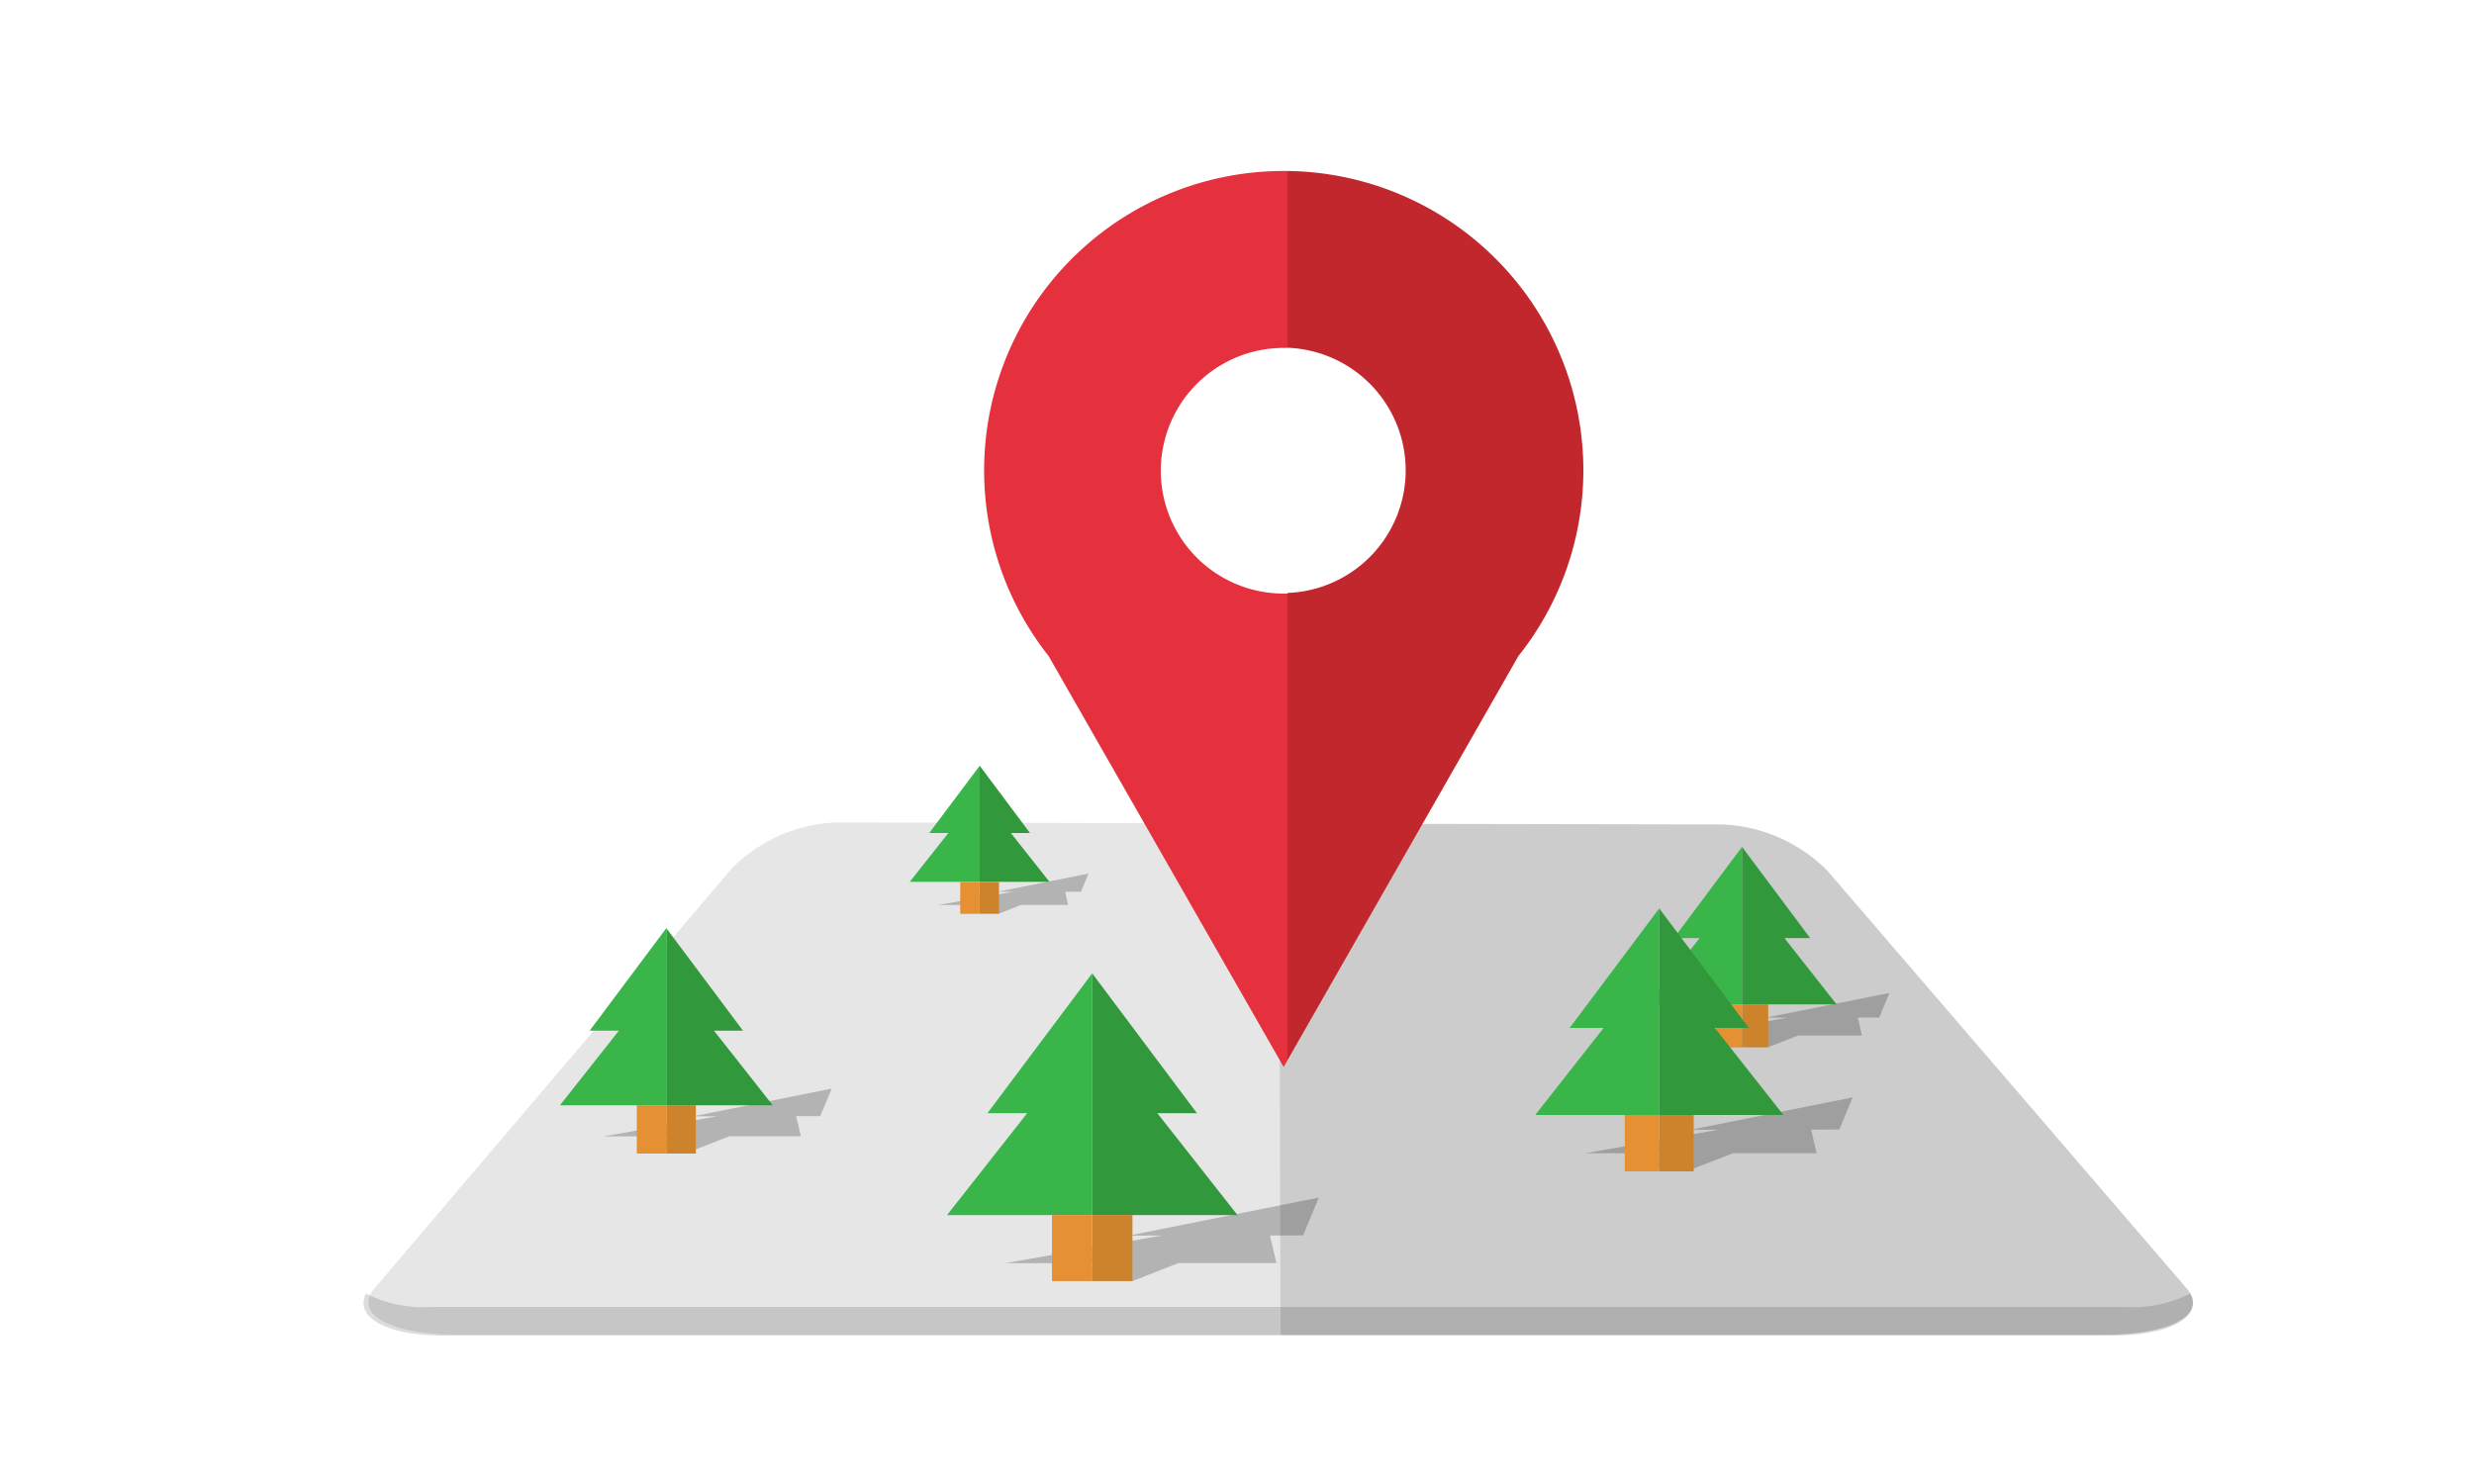 <svg id="图层_1" data-name="图层 1" xmlns="http://www.w3.org/2000/svg" viewBox="0 0 150 90"><defs><style>.cls-1{fill:#e6e6e6;}.cls-2{fill:#ccc;}.cls-3{opacity:0.14;}.cls-4{opacity:0.22;}.cls-5{fill:none;}.cls-6{fill:#c1272d;}.cls-7{fill:#e5303e;}.cls-8{fill:#39b54a;}.cls-9{fill:#31993b;}.cls-10{fill:#cc832b;}.cls-11{fill:#e59033;}</style></defs><title>navigate</title><path class="cls-1" d="M50.7,49.88a9.4,9.4,0,0,0-6.34,2.8L22.71,78.13c-1.31,1.54.92,2.81,5,2.81h50l-.09-31Z"/><path class="cls-2" d="M104.39,50l-26.84-.05.09,31h50c4,0,6.27-1.26,4.95-2.8l-21.8-25.35A9.53,9.53,0,0,0,104.39,50Z"/><path class="cls-3" d="M128.87,79.26H26.12a7.65,7.65,0,0,1-3.93-.81C21.47,79.88,23.42,81,26.91,81H128.09c3.48,0,5.44-1.11,4.71-2.55A7.67,7.67,0,0,1,128.87,79.26Z"/><g class="cls-4"><polygon points="77 74.93 79.01 74.92 79.96 72.63 68.42 74.94 70.43 74.93 60.94 76.61 66.88 76.61 63.78 77.69 66.22 77.69 68.67 77.69 71.45 76.6 77.39 76.6 77 74.93"/></g><g class="cls-4"><polygon points="109.81 68.51 111.52 68.5 112.33 66.55 102.5 68.52 104.2 68.51 96.12 69.94 101.18 69.94 98.54 70.86 100.62 70.86 102.7 70.86 105.08 69.94 110.14 69.94 109.81 68.51"/></g><path class="cls-5" d="M70.38,28.53A7.45,7.45,0,0,0,77.83,36h.23V21.09h-.23A7.45,7.45,0,0,0,70.38,28.53Z"/><path class="cls-5" d="M85.28,28.53a7.44,7.44,0,0,0-7.22-7.44V36A7.44,7.44,0,0,0,85.28,28.53Z"/><path class="cls-6" d="M96,28.53A18.16,18.16,0,0,0,78.06,10.37V21.09a7.44,7.44,0,0,1,0,14.87V64.3l14-24.51A18.09,18.09,0,0,0,96,28.53Z"/><path class="cls-7" d="M77.83,36a7.45,7.45,0,1,1,0-14.9h.23V10.37h-.23A18.16,18.16,0,0,0,63.58,39.79L77.83,64.71l.23-.4V36Z"/><polygon class="cls-8" points="66.22 59.03 59.87 67.51 62.28 67.51 57.42 73.69 63.78 73.69 66.22 73.69 66.22 59.03"/><polygon class="cls-9" points="70.17 67.51 72.57 67.51 66.22 59.03 66.22 73.69 68.67 73.69 75.03 73.69 70.17 67.51"/><rect class="cls-10" x="66.22" y="73.69" width="2.44" height="4"/><rect class="cls-11" x="63.78" y="73.69" width="2.44" height="4"/><g class="cls-4"><polygon points="64.58 54.08 65.54 54.08 66 52.98 60.45 54.09 61.42 54.08 56.86 54.89 59.71 54.89 58.22 55.41 59.4 55.41 60.57 55.41 61.91 54.88 64.76 54.88 64.58 54.08"/></g><g class="cls-4"><polygon points="112.64 61.71 113.94 61.71 114.56 60.22 107.05 61.72 108.36 61.72 102.18 62.81 106.05 62.81 104.03 63.51 105.62 63.51 107.21 63.51 109.02 62.8 112.89 62.8 112.64 61.71"/></g><polygon class="cls-8" points="59.4 46.44 56.34 50.52 57.5 50.52 55.16 53.48 58.22 53.48 59.4 53.48 59.4 46.44"/><polygon class="cls-9" points="61.29 50.52 62.45 50.52 59.4 46.44 59.4 53.48 60.57 53.48 63.63 53.48 61.29 50.52"/><rect class="cls-10" x="59.4" y="53.49" width="1.17" height="1.92"/><rect class="cls-11" x="58.22" y="53.49" width="1.17" height="1.92"/><polygon class="cls-8" points="105.62 51.36 101.49 56.89 103.05 56.89 99.89 60.91 104.03 60.91 105.62 60.91 105.62 51.36"/><polygon class="cls-9" points="108.19 56.89 109.75 56.89 105.62 51.36 105.62 60.91 107.21 60.91 111.35 60.91 108.19 56.89"/><rect class="cls-10" x="105.62" y="60.91" width="1.59" height="2.6"/><rect class="cls-11" x="104.03" y="60.91" width="1.59" height="2.6"/><polygon class="cls-8" points="100.6 55.09 95.17 62.34 97.23 62.34 93.08 67.62 98.51 67.62 100.6 67.62 100.6 55.09"/><polygon class="cls-9" points="103.97 62.34 106.03 62.34 100.6 55.09 100.6 67.62 102.69 67.62 108.13 67.62 103.97 62.34"/><rect class="cls-10" x="100.6" y="67.62" width="2.09" height="3.42"/><rect class="cls-11" x="98.51" y="67.62" width="2.09" height="3.42"/><g class="cls-4"><polygon points="48.27 67.69 49.73 67.69 50.43 66.02 42.02 67.7 43.48 67.7 36.58 68.92 40.9 68.91 38.64 69.7 40.42 69.7 42.2 69.7 44.23 68.91 48.56 68.91 48.27 67.69"/></g><polygon class="cls-8" points="40.4 56.29 35.75 62.51 37.52 62.51 33.95 67.03 38.61 67.03 40.4 67.03 40.4 56.29"/><polygon class="cls-9" points="43.29 62.51 45.05 62.51 40.4 56.29 40.4 67.03 42.19 67.03 46.85 67.03 43.29 62.51"/><rect class="cls-10" x="40.4" y="67.03" width="1.79" height="2.93"/><rect class="cls-11" x="38.61" y="67.03" width="1.79" height="2.93"/></svg>